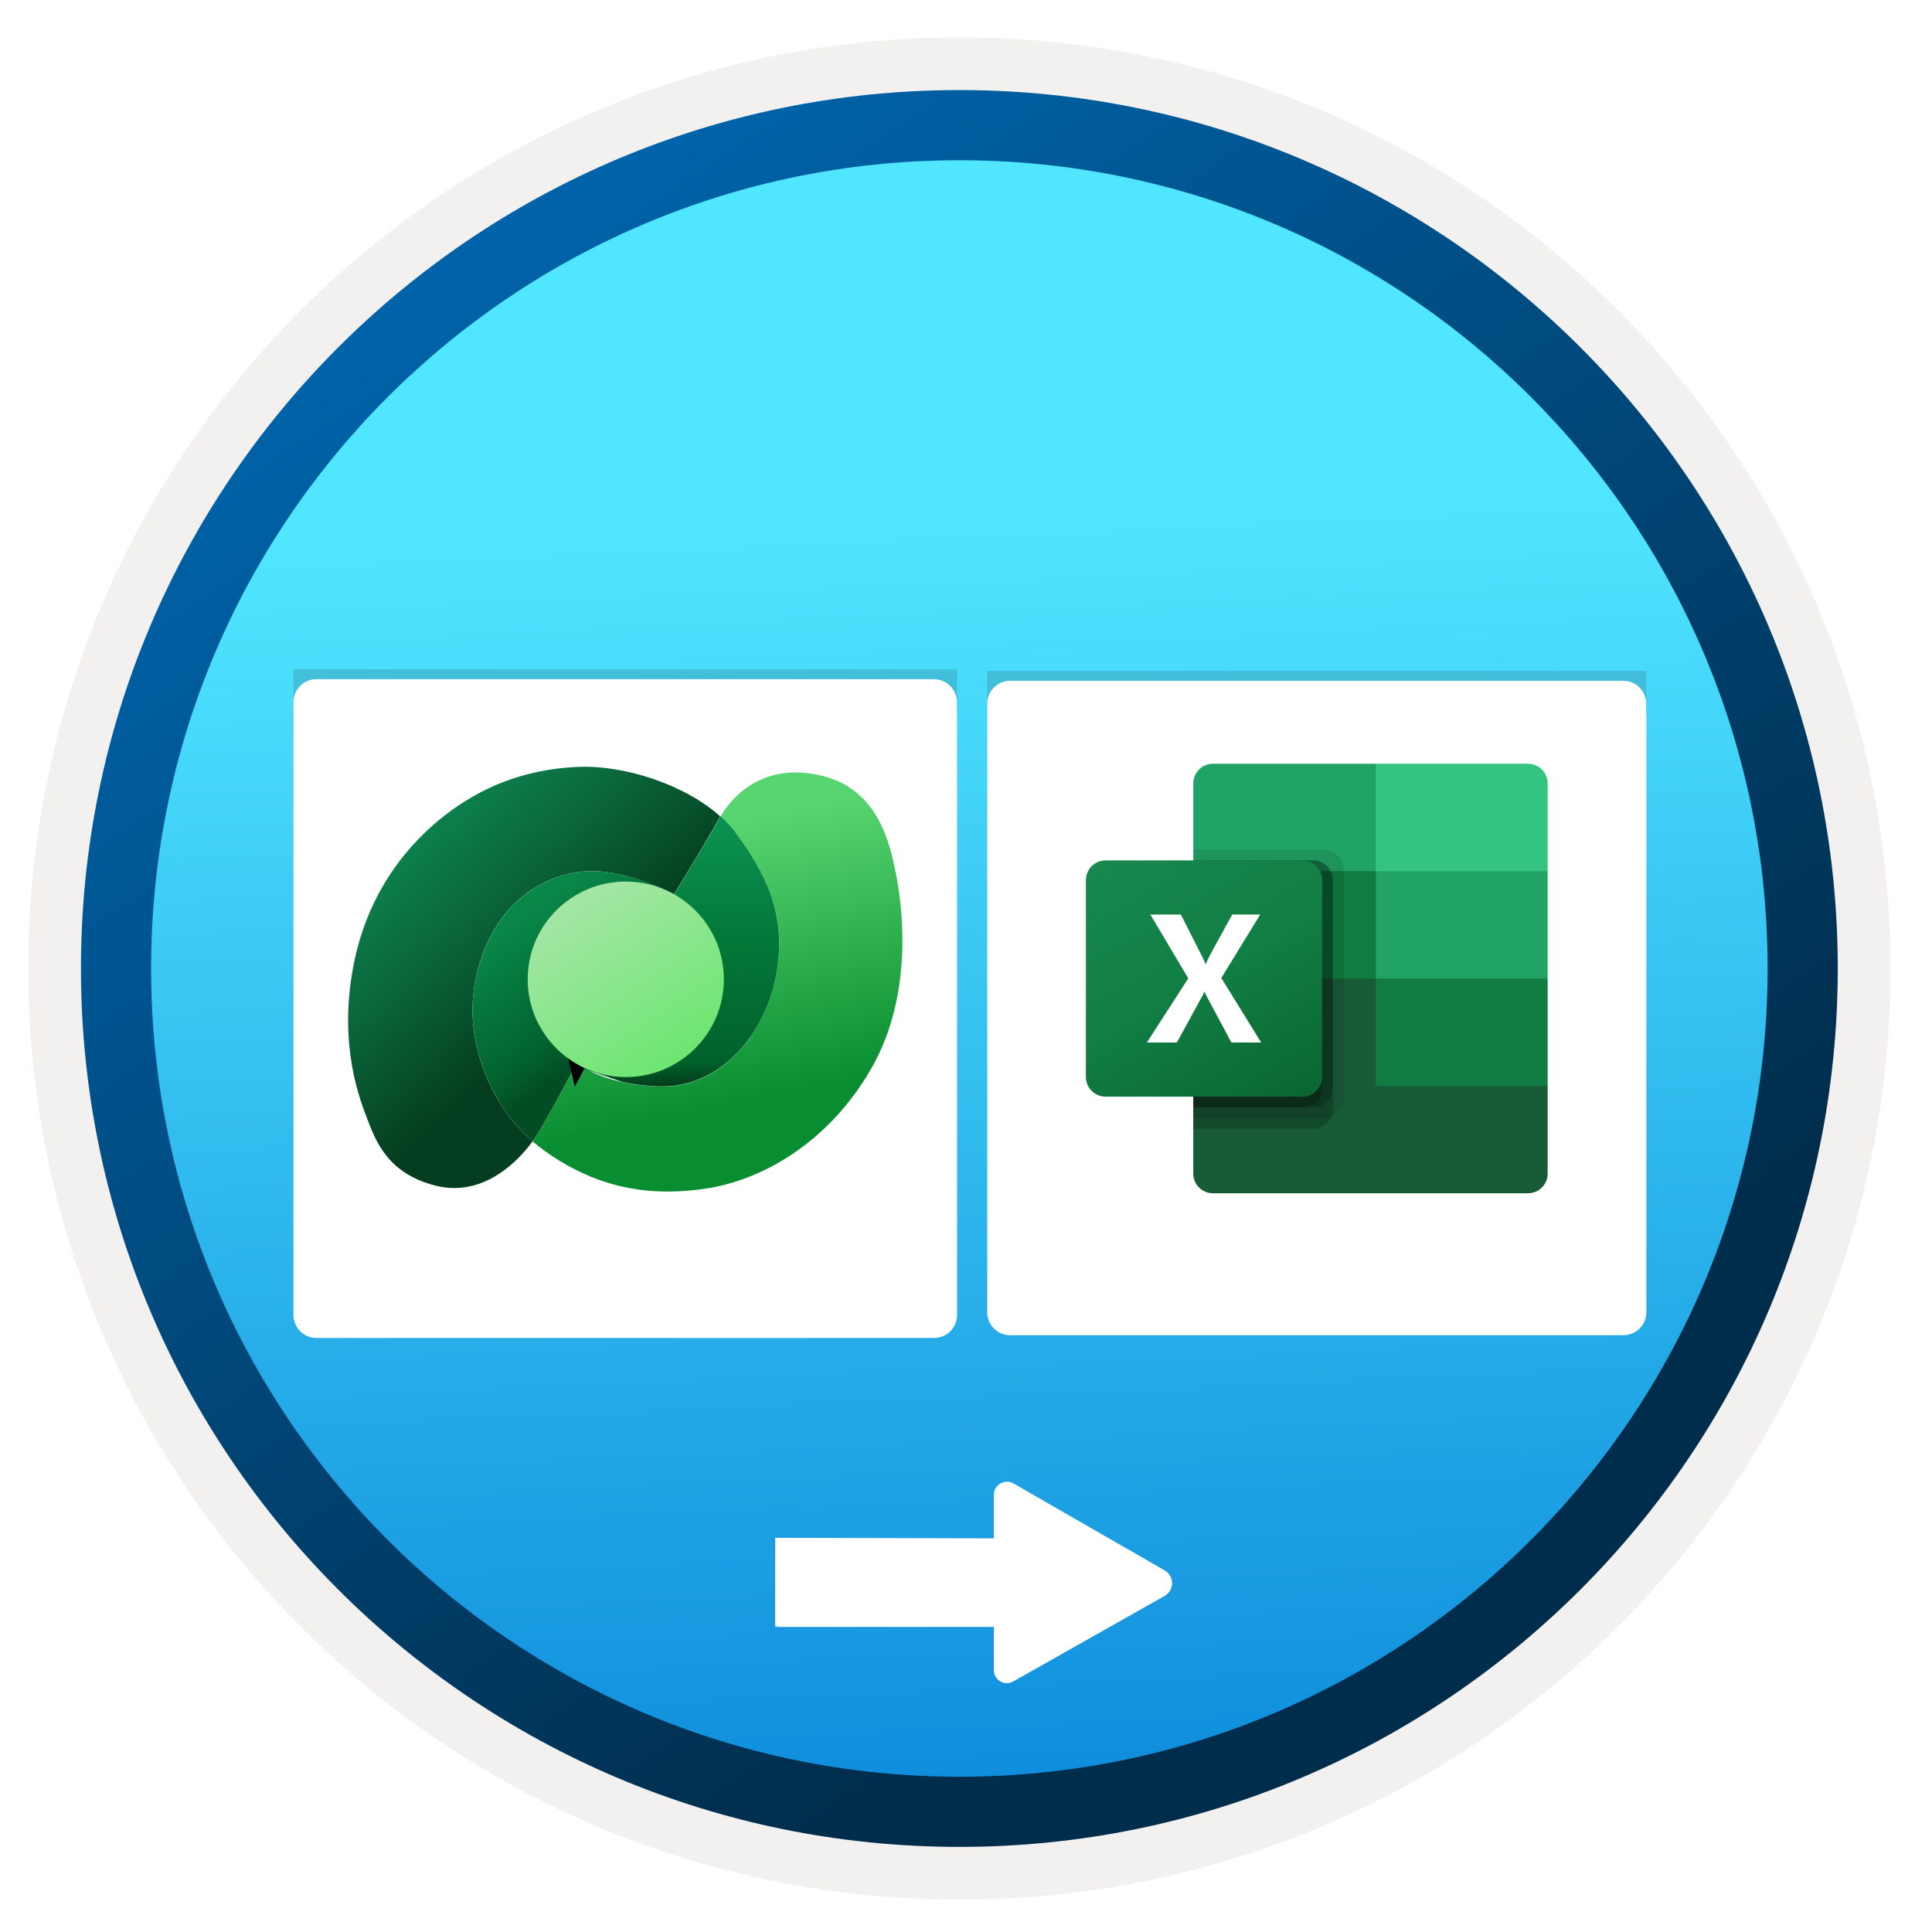 <svg width="103" height="103" viewBox="0 0 103 103" fill="none" xmlns="http://www.w3.org/2000/svg">
<path d="M51.147 98.442C25.297 98.442 4.337 77.493 4.337 51.633C4.337 25.773 25.297 4.823 51.147 4.823C76.997 4.823 97.957 25.782 97.957 51.633C97.957 77.483 76.997 98.442 51.147 98.442Z" fill="url(#paint0_linear_1310_1669)"/>
<path fill-rule="evenodd" clip-rule="evenodd" d="M97.047 51.633C97.047 76.983 76.497 97.532 51.147 97.532C25.797 97.532 5.247 76.983 5.247 51.633C5.247 26.283 25.797 5.733 51.147 5.733C76.497 5.733 97.047 26.283 97.047 51.633ZM51.147 1.993C78.567 1.993 100.787 24.213 100.787 51.633C100.787 79.053 78.557 101.273 51.147 101.273C23.727 101.273 1.507 79.043 1.507 51.633C1.507 24.213 23.727 1.993 51.147 1.993Z" fill="#F2F1F0"/>
<path fill-rule="evenodd" clip-rule="evenodd" d="M94.236 51.633C94.236 75.433 74.946 94.722 51.146 94.722C27.346 94.722 8.056 75.433 8.056 51.633C8.056 27.832 27.346 8.543 51.146 8.543C74.946 8.543 94.236 27.832 94.236 51.633ZM51.146 4.802C77.006 4.802 97.976 25.773 97.976 51.633C97.976 77.493 77.006 98.463 51.146 98.463C25.286 98.463 4.316 77.493 4.316 51.633C4.316 25.773 25.276 4.802 51.146 4.802Z" fill="url(#paint1_linear_1310_1669)"/>
<path opacity="0.15" d="M86.76 70.035C87.318 70.035 87.768 69.585 87.768 69.026V35.763H52.631V69.031C52.631 69.589 53.081 70.039 53.639 70.039H86.76V70.035Z" fill="#1F1D20"/>
<g filter="url(#filter0_d_1310_1669)">
<path d="M87.764 36.061V35.516C87.764 34.841 87.219 34.295 86.543 34.295H53.851C53.176 34.295 52.631 34.841 52.631 35.516V36.122V36.675V67.962C52.631 68.637 53.176 69.182 53.851 69.182H86.552C87.227 69.182 87.772 68.637 87.772 67.962V36.122C87.772 36.1 87.764 36.083 87.764 36.061Z" fill="white"/>
</g>
<path d="M73.35 51.595L63.617 49.878V62.568C63.617 63.148 64.087 63.617 64.667 63.617H81.46C82.04 63.617 82.51 63.148 82.51 62.568V57.892L73.35 51.595Z" fill="#185C37"/>
<path d="M73.35 40.717H64.667C64.087 40.717 63.617 41.187 63.617 41.767V46.442L73.35 52.167L78.502 53.885L82.51 52.167V46.442L73.35 40.717Z" fill="#21A366"/>
<path d="M63.617 46.443H73.35V52.167H63.617V46.443Z" fill="#107C41"/>
<path opacity="0.1" d="M70.583 45.298H63.617V59.61H70.583C71.162 59.608 71.63 59.14 71.632 58.561V46.347C71.63 45.769 71.162 45.3 70.583 45.298Z" fill="black"/>
<path opacity="0.2" d="M70.01 45.87H63.617V60.182H70.01C70.589 60.18 71.058 59.712 71.06 59.133V46.919C71.058 46.34 70.589 45.872 70.01 45.87Z" fill="black"/>
<path opacity="0.2" d="M70.01 45.87H63.617V59.037H70.01C70.589 59.035 71.058 58.567 71.06 57.988V46.919C71.058 46.34 70.589 45.872 70.01 45.87Z" fill="black"/>
<path opacity="0.2" d="M69.438 45.87H63.617V59.037H69.438C70.016 59.035 70.485 58.567 70.487 57.988V46.919C70.485 46.34 70.016 45.872 69.438 45.87Z" fill="black"/>
<path d="M58.942 45.87H69.438C70.018 45.87 70.487 46.34 70.487 46.919V57.415C70.487 57.995 70.018 58.465 69.438 58.465H58.942C58.362 58.465 57.893 57.995 57.893 57.415V46.919C57.893 46.34 58.362 45.87 58.942 45.87Z" fill="url(#paint2_linear_1310_1669)"/>
<path d="M61.143 55.578L63.35 52.158L61.328 48.756H62.955L64.058 50.931C64.16 51.138 64.23 51.292 64.268 51.393H64.282C64.355 51.228 64.431 51.068 64.511 50.913L65.691 48.757H67.185L65.111 52.139L67.237 55.578H65.648L64.373 53.191C64.313 53.089 64.262 52.982 64.221 52.872H64.202C64.165 52.98 64.115 53.084 64.054 53.181L62.742 55.578H61.143Z" fill="white"/>
<path d="M81.46 40.717H73.35V46.442H82.51V41.767C82.51 41.187 82.04 40.717 81.46 40.717Z" fill="#33C481"/>
<path d="M73.35 52.168H82.51V57.892H73.35V52.168Z" fill="#107C41"/>
<g filter="url(#filter1_d_1310_1669)">
<path d="M62.096 79.724L54.026 75.084C53.566 74.824 52.986 75.154 52.986 75.684V78.014L41.326 77.984V82.684C41.586 82.704 41.456 82.704 41.326 82.714V82.734H52.986V85.044C52.986 85.574 53.556 85.904 54.016 85.644L62.086 81.084C62.616 80.784 62.616 80.034 62.096 79.724Z" fill="white"/>
</g>
<path opacity="0.15" d="M50.006 70.19C50.568 70.19 51.021 69.737 51.021 69.175V35.685H15.645V69.179C15.645 69.741 16.098 70.194 16.66 70.194H50.006V70.19Z" fill="#1F1D20"/>
<g filter="url(#filter2_d_1310_1669)">
<path d="M51.016 35.985V35.437C51.016 34.757 50.467 34.208 49.788 34.208H16.873C16.194 34.208 15.645 34.757 15.645 35.437V36.046V36.604V68.103C15.645 68.782 16.194 69.331 16.873 69.331H49.797C50.476 69.331 51.025 68.782 51.025 68.103V36.046C51.025 36.025 51.016 36.007 51.016 35.985Z" fill="white"/>
</g>
<path d="M47.792 46.728C47.469 45.052 46.875 42.145 43.899 41.377C41.001 40.635 39.22 42.145 38.417 43.524C38.722 43.795 38.984 44.083 39.211 44.388C40.817 46.562 41.952 48.683 41.402 51.887C40.861 55.09 38.443 58.006 35.187 57.927C32.647 57.866 31.119 56.993 30.892 56.723C30.866 56.696 30.848 56.627 30.822 56.539C30.333 57.465 29.522 59.01 28.867 60.127C28.727 60.363 28.57 60.607 28.395 60.852C29.295 61.611 30.342 62.248 31.407 62.693C32.812 63.287 34.838 63.802 37.692 63.357C40.555 62.912 44.152 60.991 46.474 56.923C48.804 52.838 48.036 47.993 47.792 46.728Z" fill="url(#paint3_linear_1310_1669)"/>
<path d="M27.592 60.066C26.553 58.957 24.685 55.902 25.322 52.393C25.96 48.892 28.229 46.894 30.743 46.501C33.083 46.134 35.745 47.609 35.745 47.609L35.151 48.945C35.151 48.945 37.569 45.052 38.329 43.646C38.355 43.603 38.373 43.568 38.399 43.524C36.522 41.839 33.283 40.757 30.735 40.888C27.775 41.036 25.558 42.049 23.734 43.454C21.909 44.86 19.578 47.443 18.819 51.607C18.051 55.771 19.186 58.634 19.605 59.717C20.024 60.799 20.661 62.58 23.253 63.217C25.48 63.767 27.313 62.327 28.404 60.834C28.116 60.59 27.845 60.337 27.592 60.066Z" fill="url(#paint4_linear_1310_1669)"/>
<path d="M30.752 46.501C28.238 46.893 25.969 48.892 25.323 52.393C24.686 55.893 26.554 58.949 27.592 60.066C27.846 60.336 28.116 60.59 28.404 60.834C28.579 60.59 28.736 60.345 28.876 60.109C29.522 58.992 30.342 57.447 30.831 56.522C30.648 55.762 30.534 53.178 30.534 53.178L31.25 55.719C31.25 55.719 31.084 56.033 30.831 56.522C30.857 56.618 30.875 56.679 30.901 56.705C30.953 56.775 31.102 56.88 31.32 57.011L35.405 47.426C34.593 47.05 32.577 46.212 30.752 46.501Z" fill="url(#paint5_linear_1310_1669)"/>
<path d="M39.211 44.379C38.984 44.074 38.722 43.786 38.416 43.515C38.39 43.559 38.373 43.594 38.346 43.637C37.866 44.528 36.723 46.404 35.946 47.67L31.049 56.958L33.188 57.683C33.755 57.805 34.427 57.901 35.187 57.918C38.443 57.988 40.861 55.081 41.402 51.878C41.943 48.674 40.808 46.553 39.211 44.379Z" fill="url(#paint6_linear_1310_1669)"/>
<path d="M30.525 53.187C30.525 53.187 30.639 55.771 30.822 56.53C31.075 56.05 31.241 55.727 31.241 55.727L30.525 53.187Z" stroke="black" stroke-miterlimit="10"/>
<path d="M33.362 57.421C36.249 57.421 38.59 55.088 38.59 52.21C38.59 49.331 36.249 46.998 33.362 46.998C30.474 46.998 28.133 49.331 28.133 52.21C28.133 55.088 30.474 57.421 33.362 57.421Z" fill="url(#paint7_linear_1310_1669)"/>
<defs>
<filter id="filter0_d_1310_1669" x="48.631" y="32.295" width="43.142" height="42.886" filterUnits="userSpaceOnUse" color-interpolation-filters="sRGB">
<feFlood flood-opacity="0" result="BackgroundImageFix"/>
<feColorMatrix in="SourceAlpha" type="matrix" values="0 0 0 0 0 0 0 0 0 0 0 0 0 0 0 0 0 0 127 0" result="hardAlpha"/>
<feOffset dy="2"/>
<feGaussianBlur stdDeviation="2"/>
<feComposite in2="hardAlpha" operator="out"/>
<feColorMatrix type="matrix" values="0 0 0 0 0 0 0 0 0 0 0 0 0 0 0 0 0 0 0.25 0"/>
<feBlend mode="normal" in2="BackgroundImageFix" result="effect1_dropShadow_1310_1669"/>
<feBlend mode="normal" in="SourceGraphic" in2="effect1_dropShadow_1310_1669" result="shape"/>
</filter>
<filter id="filter1_d_1310_1669" x="37.326" y="74.993" width="29.159" height="18.741" filterUnits="userSpaceOnUse" color-interpolation-filters="sRGB">
<feFlood flood-opacity="0" result="BackgroundImageFix"/>
<feColorMatrix in="SourceAlpha" type="matrix" values="0 0 0 0 0 0 0 0 0 0 0 0 0 0 0 0 0 0 127 0" result="hardAlpha"/>
<feOffset dy="4"/>
<feGaussianBlur stdDeviation="2"/>
<feComposite in2="hardAlpha" operator="out"/>
<feColorMatrix type="matrix" values="0 0 0 0 0 0 0 0 0 0 0 0 0 0 0 0 0 0 0.25 0"/>
<feBlend mode="normal" in2="BackgroundImageFix" result="effect1_dropShadow_1310_1669"/>
<feBlend mode="normal" in="SourceGraphic" in2="effect1_dropShadow_1310_1669" result="shape"/>
</filter>
<filter id="filter2_d_1310_1669" x="11.645" y="32.208" width="43.381" height="43.123" filterUnits="userSpaceOnUse" color-interpolation-filters="sRGB">
<feFlood flood-opacity="0" result="BackgroundImageFix"/>
<feColorMatrix in="SourceAlpha" type="matrix" values="0 0 0 0 0 0 0 0 0 0 0 0 0 0 0 0 0 0 127 0" result="hardAlpha"/>
<feOffset dy="2"/>
<feGaussianBlur stdDeviation="2"/>
<feComposite in2="hardAlpha" operator="out"/>
<feColorMatrix type="matrix" values="0 0 0 0 0 0 0 0 0 0 0 0 0 0 0 0 0 0 0.25 0"/>
<feBlend mode="normal" in2="BackgroundImageFix" result="effect1_dropShadow_1310_1669"/>
<feBlend mode="normal" in="SourceGraphic" in2="effect1_dropShadow_1310_1669" result="shape"/>
</filter>
<linearGradient id="paint0_linear_1310_1669" x1="58.668" y1="-48.534" x2="65.749" y2="110.866" gradientUnits="userSpaceOnUse">
<stop offset="0.474" stop-color="#50E6FF"/>
<stop offset="1" stop-color="#0078D4"/>
</linearGradient>
<linearGradient id="paint1_linear_1310_1669" x1="2.577" y1="-19.99" x2="98.104" y2="120.891" gradientUnits="userSpaceOnUse">
<stop stop-color="#007ED8"/>
<stop offset="0.707" stop-color="#002D4C"/>
</linearGradient>
<linearGradient id="paint2_linear_1310_1669" x1="60.081" y1="45.05" x2="68.299" y2="59.285" gradientUnits="userSpaceOnUse">
<stop stop-color="#18884F"/>
<stop offset="0.5" stop-color="#117E43"/>
<stop offset="1" stop-color="#0B6631"/>
</linearGradient>
<linearGradient id="paint3_linear_1310_1669" x1="35.98" y1="43.646" x2="39.309" y2="59.551" gradientUnits="userSpaceOnUse">
<stop offset="0.045" stop-color="#58D570"/>
<stop offset="0.963" stop-color="#088D30"/>
</linearGradient>
<linearGradient id="paint4_linear_1310_1669" x1="20.562" y1="42.865" x2="31.807" y2="55.071" gradientUnits="userSpaceOnUse">
<stop offset="0.062" stop-color="#0D8851"/>
<stop offset="0.477" stop-color="#0A6339"/>
<stop offset="0.877" stop-color="#043D1F"/>
</linearGradient>
<linearGradient id="paint5_linear_1310_1669" x1="24.045" y1="43.555" x2="32.774" y2="55.54" gradientUnits="userSpaceOnUse">
<stop stop-color="#0A904E"/>
<stop offset="0.432" stop-color="#088748"/>
<stop offset="0.858" stop-color="#02632E"/>
<stop offset="0.978" stop-color="#024D24"/>
</linearGradient>
<linearGradient id="paint6_linear_1310_1669" x1="36.014" y1="44.508" x2="36.458" y2="58.86" gradientUnits="userSpaceOnUse">
<stop stop-color="#0A904E"/>
<stop offset="0.412" stop-color="#037737"/>
<stop offset="0.843" stop-color="#01622B"/>
<stop offset="1" stop-color="#00210F"/>
</linearGradient>
<linearGradient id="paint7_linear_1310_1669" x1="30.046" y1="47.217" x2="37.222" y2="58.018" gradientUnits="userSpaceOnUse">
<stop offset="0.092" stop-color="#A3E6A4"/>
<stop offset="0.907" stop-color="#6AE66F"/>
</linearGradient>
</defs>
</svg>
